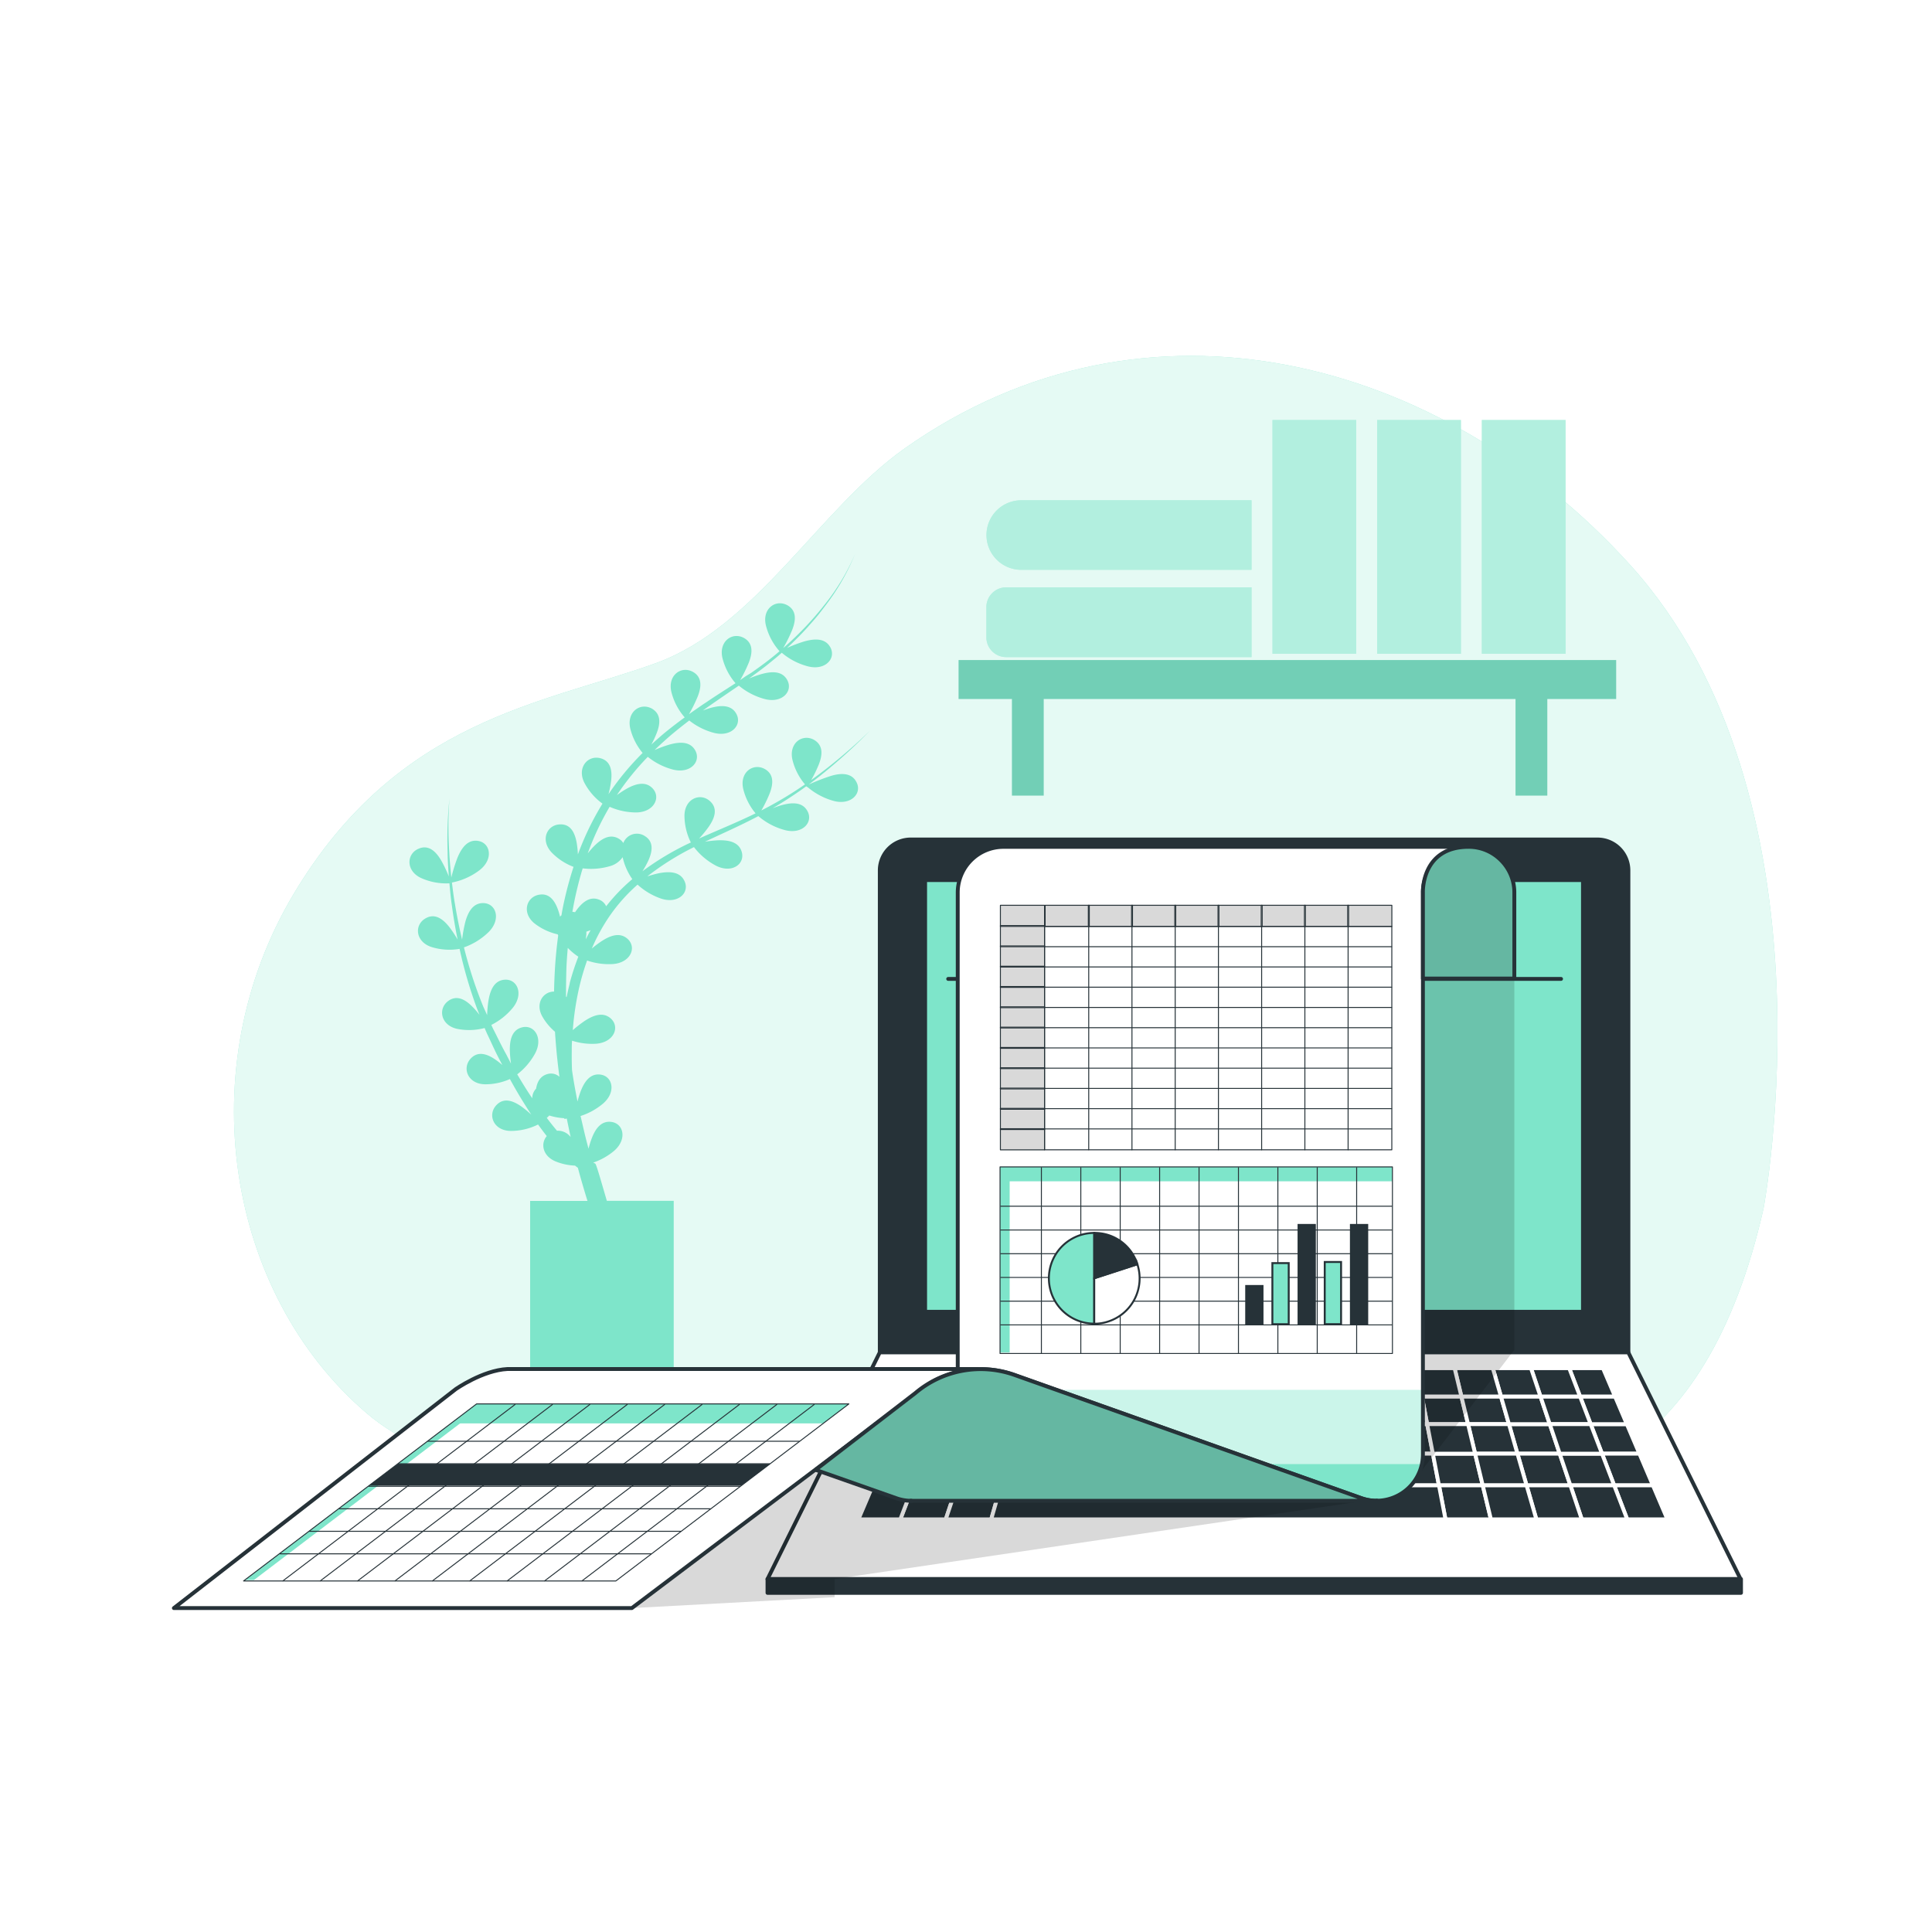 <svg class="animated" id="freepik_stories-spreadsheets" xmlns="http://www.w3.org/2000/svg" xmlns:xlink="http://www.w3.org/1999/xlink" viewBox="0 0 500 500" version="1.1" xmlns:svgjs="http://svgjs.com/svgjs"><style>svg#freepik_stories-spreadsheets:not(.animated) .animable {opacity: 0;}svg#freepik_stories-spreadsheets.animated #freepik--background-simple--inject-62 {animation: 1s 1 forwards cubic-bezier(.36,-0.01,.5,1.38) zoomOut;animation-delay: 0s;}svg#freepik_stories-spreadsheets.animated #freepik--Shelving--inject-62 {animation: 1s 1 forwards cubic-bezier(.36,-0.01,.5,1.38) fadeIn;animation-delay: 0s;}svg#freepik_stories-spreadsheets.animated #freepik--Plant--inject-62 {animation: 1s 1 forwards cubic-bezier(.36,-0.01,.5,1.38) slideLeft;animation-delay: 0s;}svg#freepik_stories-spreadsheets.animated #freepik--Device--inject-62 {animation: 1s 1 forwards cubic-bezier(.36,-0.01,.5,1.38) zoomOut;animation-delay: 0s;}svg#freepik_stories-spreadsheets.animated #freepik--Document--inject-62 {animation: 1s 1 forwards cubic-bezier(.36,-0.01,.5,1.38) zoomOut;animation-delay: 0s;}            @keyframes zoomOut {                0% {                    opacity: 0;                    transform: scale(1.5);                }                100% {                    opacity: 1;                    transform: scale(1);                }            }                    @keyframes fadeIn {                0% {                    opacity: 0;                }                100% {                    opacity: 1;                }            }                    @keyframes slideLeft {                0% {                    opacity: 0;                    transform: translateX(-30px);                }                100% {                    opacity: 1;                    transform: translateX(0);                }            }        </style><g id="freepik--background-simple--inject-62" class="animable" style="transform-origin: 260.278px 239.812px;"><path d="M456.39,312.8S476.52,206.35,421.69,146c-48.4-53.31-125-74-187.48-30C212,131.7,195.75,162.2,169.75,171.62,140.6,182.19,103.13,186,76.06,231.26S58.71,334.69,94.8,365.65s99.25.75,156.16-1.51S426.55,444.16,456.39,312.8Z" style="fill: rgb(126, 229, 202); transform-origin: 260.278px 239.812px;" id="elwc1lfy742b" class="animable"></path><g id="eljykpuftnqyn"><path d="M456.39,312.8S476.52,206.35,421.69,146c-48.4-53.31-125-74-187.48-30C212,131.7,195.75,162.2,169.75,171.62,140.6,182.19,103.13,186,76.06,231.26S58.71,334.69,94.8,365.65s99.25.75,156.16-1.51S426.55,444.16,456.39,312.8Z" style="fill: rgb(255, 255, 255); opacity: 0.8; transform-origin: 260.278px 239.812px;" class="animable"></path></g></g><g id="freepik--Shelving--inject-62" class="animable" style="transform-origin: 333.17px 157.3px;"><path d="M260.4,152h63.5a0,0,0,0,1,0,0v18.06a0,0,0,0,1,0,0H260.4a5.13,5.13,0,0,1-5.13-5.13v-7.81A5.13,5.13,0,0,1,260.4,152Z" style="fill: rgb(126, 229, 202); transform-origin: 289.585px 161.03px;" id="elg4axcq0ipx" class="animable"></path><path d="M323.9,129.47H264.3a9,9,0,0,0-9,9h0a9,9,0,0,0,9,9h59.6Z" style="fill: rgb(126, 229, 202); transform-origin: 289.6px 138.47px;" id="elze957tdmy5a" class="animable"></path><rect x="329.32" y="108.7" width="21.67" height="60.5" style="fill: rgb(126, 229, 202); transform-origin: 340.155px 138.95px;" id="elzpf9mrgs36" class="animable"></rect><rect x="356.41" y="108.7" width="21.67" height="60.5" style="fill: rgb(126, 229, 202); transform-origin: 367.245px 138.95px;" id="elg0lwqlc7gi9" class="animable"></rect><rect x="383.5" y="108.7" width="21.67" height="60.5" style="fill: rgb(126, 229, 202); transform-origin: 394.335px 138.95px;" id="el3dfam14u8p" class="animable"></rect><g id="el2vw15c17w26"><path d="M260.4,152h63.5a0,0,0,0,1,0,0v18.06a0,0,0,0,1,0,0H260.4a5.13,5.13,0,0,1-5.13-5.13v-7.81A5.13,5.13,0,0,1,260.4,152Z" style="fill: rgb(255, 255, 255); opacity: 0.4; transform-origin: 289.585px 161.03px;" class="animable"></path></g><g id="el41evs2iexh8"><path d="M323.9,129.47H264.3a9,9,0,0,0-9,9h0a9,9,0,0,0,9,9h59.6Z" style="fill: rgb(255, 255, 255); opacity: 0.4; transform-origin: 289.6px 138.47px;" class="animable"></path></g><g id="el63kikumq8p9"><rect x="329.32" y="108.7" width="21.67" height="60.5" style="fill: rgb(255, 255, 255); opacity: 0.4; transform-origin: 340.155px 138.95px;" class="animable"></rect></g><g id="elk6tgcrxa46"><rect x="356.41" y="108.7" width="21.67" height="60.5" style="fill: rgb(255, 255, 255); opacity: 0.4; transform-origin: 367.245px 138.95px;" class="animable"></rect></g><g id="elrqkkillng0g"><rect x="383.5" y="108.7" width="21.67" height="60.5" style="fill: rgb(255, 255, 255); opacity: 0.4; transform-origin: 394.335px 138.95px;" class="animable"></rect></g><polygon points="418.26 170.82 248.08 170.82 248.08 180.9 261.89 180.9 261.89 205.9 270.11 205.9 270.11 180.9 392.22 180.9 392.22 205.9 400.44 205.9 400.44 180.9 418.26 180.9 418.26 170.82" style="fill: rgb(126, 229, 202); transform-origin: 333.17px 188.36px;" id="elnex03lew6eh" class="animable"></polygon><g id="elioa79yepe7"><polygon points="418.26 170.82 248.08 170.82 248.08 180.9 261.89 180.9 261.89 205.9 270.11 205.9 270.11 180.9 392.22 180.9 392.22 205.9 400.44 205.9 400.44 180.9 418.26 180.9 418.26 170.82" style="opacity: 0.1; transform-origin: 333.17px 188.36px;" class="animable"></polygon></g></g><g id="freepik--Plant--inject-62" class="animable" style="transform-origin: 165.575px 250.635px;"><path d="M215,200.82a54.13,54.13,0,0,0-5.69,2.21c1-.75,2-1.51,3-2.3a143.59,143.59,0,0,0,12.87-11.65,138.79,138.79,0,0,1-15.24,12.8,33.82,33.82,0,0,0,1.95-4c1-2.52,1.19-5-1.22-6.41-3-1.66-6.55.83-5.6,5.1a15.52,15.52,0,0,0,3.26,6.43,96.69,96.69,0,0,1-10.93,6.56l-.36.18a35.14,35.14,0,0,0,2.11-4.3c1-2.52,1.2-5.05-1.21-6.41-3-1.67-6.56.82-5.6,5.1a15.5,15.5,0,0,0,3.2,6.36c-4.55,2.24-9.25,4.14-13.93,6.21l-.68.31a30.74,30.74,0,0,0,2.54-3.12c1.52-2.23,2.34-4.64.31-6.52-2.49-2.31-6.57-.72-6.64,3.66a15.8,15.8,0,0,0,1.65,7,71,71,0,0,0-12.4,7.36l-.12.09a23.77,23.77,0,0,0,1.43-2.57c1.15-2.44,1.57-5-.73-6.48a3.76,3.76,0,0,0-5.66,1.75,3.35,3.35,0,0,0-1.21-1.15c-2.32-1.34-4.6.11-6.55,2.16-.51.53-1,1.1-1.45,1.68a71.78,71.78,0,0,1,5.67-12.07,17.11,17.11,0,0,0,6.81,1.46c4.62,0,6.57-3.85,4.3-6.24-1.84-1.94-4.44-1.2-6.89.21-.81.47-1.6,1-2.34,1.54a69.38,69.38,0,0,1,8-9.9,17.37,17.37,0,0,0,6.58,3.31c4.49,1.11,7.31-2.15,5.68-5-1.32-2.33-4-2.24-6.74-1.46a33.27,33.27,0,0,0-3.76,1.39c1.22-1.19,2.49-2.34,3.77-3.47,1.69-1.44,3.43-2.83,5.2-4.18a17.38,17.38,0,0,0,6.48,3.23c4.48,1.11,7.3-2.15,5.68-5-1.32-2.33-4-2.23-6.74-1.45-.63.18-1.27.4-1.89.63,2.34-1.67,4.72-3.3,7.1-4.93l2.2-1.5a17.51,17.51,0,0,0,6.82,3.5c4.49,1.11,7.3-2.15,5.68-5-1.32-2.34-4-2.24-6.74-1.46a29,29,0,0,0-3.13,1.12h0c.46-.32.91-.65,1.36-1,.84-.6,1.66-1.21,2.48-1.84,1-.76,2-1.61,3-2.41.56-.45,1.1-.93,1.64-1.42a17.1,17.1,0,0,0,6.85,3.54c4.49,1.11,7.31-2.14,5.69-5-1.32-2.33-4-2.24-6.75-1.46a37.59,37.59,0,0,0-4.41,1.67h0c1.83-1.7,3.6-3.47,5.28-5.32.12-.13.22-.26.33-.39.73-.8,1.44-1.61,2.13-2.44s1.57-2,2.33-3a57.57,57.57,0,0,0,7.53-13.17,56.57,56.57,0,0,1-7.79,13,82,82,0,0,1-10.4,11l-.41.35a38.76,38.76,0,0,0,2.3-4.65c1-2.52,1.2-5.05-1.21-6.41-3-1.66-6.56.82-5.6,5.1a15.83,15.83,0,0,0,3.55,6.78l-.89.76c-.35.29-.71.59-1.07.87-.59.48-1.19.94-1.79,1.39l-1,.74c-.86.63-1.74,1.26-2.62,1.87L193,175l-1.44,1a36.5,36.5,0,0,0,2.21-4.47c1-2.52,1.2-5.05-1.21-6.41-3-1.67-6.56.82-5.61,5.1a15.75,15.75,0,0,0,3.4,6.59l-1.07.69-4,2.58-.77.51c-.74.48-1.47,1-2.2,1.47-.32.21-.64.42-.95.64-1,.7-2.05,1.41-3.06,2.14a38.41,38.41,0,0,0,2.25-4.54c1-2.52,1.2-5.06-1.21-6.41-3-1.67-6.56.82-5.61,5.09a15.74,15.74,0,0,0,3.47,6.68c-1.72,1.26-3.42,2.56-5.08,3.91-1.2,1-2.39,2.06-3.55,3.12a27.27,27.27,0,0,0,1.35-2.89c1-2.52,1.2-5-1.21-6.41-3-1.66-6.56.82-5.61,5.1a15.74,15.74,0,0,0,3.21,6.37,71.21,71.21,0,0,0-8.83,10.67,26.28,26.28,0,0,0,.67-3.36c.33-2.68-.06-5.2-2.72-5.93-3.28-.9-6.17,2.38-4.21,6.3a15.7,15.7,0,0,0,4.7,5.44,74,74,0,0,0-6.36,13.14,25.19,25.19,0,0,0-.29-2.86c-.45-2.66-1.53-5-4.29-4.91-3.4.06-5.24,4-2.25,7.23a15.49,15.49,0,0,0,5.7,3.76,94.89,94.89,0,0,0-2.82,10.81c-.11.58-.21,1.16-.31,1.74a2.9,2.9,0,0,0-.36.34c-.12-.5-.26-1-.42-1.49-.86-2.56-2.28-4.67-5-4.19-3.35.59-4.55,4.79-1.11,7.49a15.26,15.26,0,0,0,5.93,2.77,1.78,1.78,0,0,0,.12.29c-.37,2.75-.65,5.51-.82,8.29q-.19,3.1-.25,6.23c-2.9,0-5,3.17-2.94,6.62a14.56,14.56,0,0,0,3.18,3.77c.25,3.9.63,7.8,1.15,11.67a3.2,3.2,0,0,0-3.1-.71c-1.83.49-2.65,2-2.94,3.77a3.65,3.65,0,0,0-1,2.49c-1.36-2-2.64-4.09-3.88-6.19a17.21,17.21,0,0,0,4.62-5.4c2.18-4.07-.27-7.61-3.45-6.74-2.59.7-3.16,3.34-3.08,6.17a30.42,30.42,0,0,0,.3,3.2L131,272.84c-1.12-2-2.07-4-3.12-6.08-.27-.49-.5-1-.72-1.51a17.24,17.24,0,0,0,5.55-4.43c2.9-3.59,1.15-7.53-2.13-7.27-2.68.2-3.73,2.69-4.18,5.48a31.61,31.61,0,0,0-.33,3.68l-1-2.2a112.44,112.44,0,0,1-5-15.33,17.43,17.43,0,0,0,6.42-4c3.25-3.29,1.91-7.38-1.39-7.46-2.68-.06-4,2.31-4.71,5a36.9,36.9,0,0,0-.8,4.46c-.71-3-1.32-6-1.82-9.07-.35-1.89-.57-3.8-.81-5.71a17.21,17.21,0,0,0,7.16-3.21c3.65-2.83,2.84-7.06-.42-7.57-2.64-.41-4.24,1.77-5.32,4.39a42.75,42.75,0,0,0-1.58,5.09c-.21-2.22-.44-4.43-.54-6.65a101.91,101.91,0,0,1,.06-13.76,102.22,102.22,0,0,0-.48,13.78c0,2.12.18,4.23.31,6.35a33,33,0,0,0-2-4.19c-1.38-2.32-3.23-4.07-5.78-3-3.15,1.29-3.42,5.66.52,7.56a15.78,15.78,0,0,0,7.42,1.41c.18,1.89.34,3.78.62,5.65.4,3,.91,6,1.5,8.91a29.42,29.42,0,0,0-2.15-3.25c-1.68-2.12-3.73-3.62-6.13-2.25-3,1.69-2.66,6.05,1.5,7.42a15.65,15.65,0,0,0,7.29.49,114.32,114.32,0,0,0,4.55,15.55l.6,1.52c-.54-.69-1.12-1.4-1.73-2-1.88-1.94-4.07-3.22-6.32-1.62-2.77,2-2,6.29,2.23,7.24a15.66,15.66,0,0,0,7.15-.21c.21.52.42,1,.67,1.55,1,2.08,1.92,4.22,3,6.27.3.59.61,1.17.92,1.75-.53-.45-1.08-.89-1.65-1.29-2.2-1.56-4.6-2.41-6.51-.41-2.34,2.46-.82,6.56,3.56,6.69a15.55,15.55,0,0,0,6.55-1.35c1.25,2.27,2.55,4.51,3.94,6.71.52.84,1.06,1.67,1.6,2.5a26.54,26.54,0,0,0-2.51-2.07c-2.21-1.56-4.61-2.41-6.51-.41-2.35,2.46-.83,6.56,3.55,6.69a15.73,15.73,0,0,0,7.22-1.66c.72,1,1.47,2,2.25,3-1.63,1.89-1.1,5.1,2.21,6.52a14.89,14.89,0,0,0,5.11,1.12c.2.17.41.33.62.48l.11.08c.77,2.88,1.61,5.74,2.49,8.58H137.2v47.11h37.16V310.77H157.05c-1.49-5.09-2.74-9.52-3-9.64l-.52-.25a17,17,0,0,0,5.35-3c3.52-3,2.52-7.19-.75-7.54-2.67-.3-4.17,1.95-5.12,4.62a23,23,0,0,0-.7,2.32c-.19-.71-.38-1.42-.56-2.13-.54-2.1-1-4.22-1.5-6.33a17.18,17.18,0,0,0,5.79-3.19c3.52-3,2.52-7.18-.75-7.54-2.67-.29-4.16,2-5.12,4.62a24.59,24.59,0,0,0-.71,2.36c-.31-1.54-.6-3.08-.87-4.63-.2-1.16-.38-2.31-.55-3.46-.07-1.64-.09-3.29-.07-4.93,0-.91,0-1.81.08-2.72a16.85,16.85,0,0,0,6.15.79c4.62-.3,6.32-4.25,3.91-6.5-2-1.82-4.51-.92-6.87.64a33.07,33.07,0,0,0-3,2.34A73.62,73.62,0,0,1,150,255.12a62.09,62.09,0,0,1,1.94-6.54,17.24,17.24,0,0,0,6.6.92c4.61-.29,6.32-4.25,3.91-6.49-2-1.83-4.51-.92-6.87.64a29.5,29.5,0,0,0-2.42,1.83,48.16,48.16,0,0,1,3.1-6.07A44.33,44.33,0,0,1,165,228.94a17.33,17.33,0,0,0,6.13,3.63c4.4,1.44,7.45-1.6,6-4.58-1.14-2.42-3.84-2.53-6.62-2a31.65,31.65,0,0,0-3.11.86l.07,0a69.71,69.71,0,0,1,12.13-7.62,17.37,17.37,0,0,0,5.66,4.79c4.11,2.12,7.61-.38,6.7-3.55-.74-2.58-3.39-3.11-6.22-3a29.91,29.91,0,0,0-3.31.37c4.57-2.16,9.23-4.2,13.73-6.58h0l.1-.05a17.39,17.39,0,0,0,7,3.65c4.49,1.11,7.31-2.15,5.68-5-1.31-2.34-4-2.24-6.74-1.46-.76.21-1.51.49-2.25.77a102.68,102.68,0,0,0,8.72-5.69l.24.25a.37.37,0,0,1,0-.11,17.49,17.49,0,0,0,7,3.7c4.49,1.1,7.31-2.15,5.69-5C220.38,200,217.68,200,215,200.82Zm-70.85,91.81c-.91-1.07-1.79-2.19-2.64-3.32.21-.19.43-.4.65-.62a15.65,15.65,0,0,0,3.9.7l0,.21.62-.12c.32,1.59.66,3.19,1,4.78A4.19,4.19,0,0,0,144.11,292.63Zm3.31-38.14c-.31,1.19-.58,2.39-.83,3.59l-.15-.21q0-3.7.11-7.39c.07-1.73.2-3.45.35-5.16a16.51,16.51,0,0,0,2.73,2.27A66.71,66.71,0,0,0,147.42,254.49Zm4.16-11.35c0-.45.1-.91.13-1.35,0-.23,0-.46,0-.68.36-.11.73-.24,1.1-.39C152.39,241.52,152,242.32,151.58,243.14Zm5.27-8.57a3.25,3.25,0,0,0-1.85-1.74c-2.5-1-4.53.82-6.14,3.14l-.08.12-.16-.05-.52-.07c0-.14.05-.28.07-.42a91.53,91.53,0,0,1,2.59-10.82,17.37,17.37,0,0,0,6.94-.54,5.93,5.93,0,0,0,3.4-2.35,15.94,15.94,0,0,0,2.5,5.68A47.91,47.91,0,0,0,156.85,234.57Z" style="fill: rgb(126, 229, 202); transform-origin: 165.575px 250.635px;" id="elnerilg8ijh" class="animable"></path></g><g id="freepik--Device--inject-62" class="animable" style="transform-origin: 324.6px 314.745px;"><path d="M235.66,217.26H413.43a8,8,0,0,1,8,8V350a0,0,0,0,1,0,0H227.69a0,0,0,0,1,0,0V225.23A8,8,0,0,1,235.66,217.26Z" style="fill: rgb(38, 50, 56); stroke: rgb(38, 50, 56); stroke-linecap: round; stroke-linejoin: round; transform-origin: 324.56px 283.63px;" id="elin2vnzufjyr" class="animable"></path><polygon points="450.46 408.67 198.63 408.67 227.69 349.99 421.4 349.99 450.46 408.67" style="fill: rgb(255, 255, 255); stroke: rgb(38, 50, 56); stroke-linecap: round; stroke-linejoin: round; transform-origin: 324.545px 379.33px;" id="elp6c6j8s5gc" class="animable"></polygon><rect x="239.42" y="227.77" width="170.25" height="111.71" style="fill: rgb(126, 229, 202); stroke: rgb(38, 50, 56); stroke-linecap: round; stroke-linejoin: round; transform-origin: 324.545px 283.625px;" id="ele6r892x9u4t" class="animable"></rect><polygon points="316.46 368.56 316.8 361.41 306.56 361.41 305.88 368.56 316.46 368.56" style="fill: rgb(38, 50, 56); stroke: rgb(255, 255, 255); stroke-linecap: round; stroke-linejoin: round; transform-origin: 311.34px 364.985px;" id="elnk2ej49ne3f" class="animable"></polygon><polygon points="337.62 368.56 337.27 361.41 327.03 361.41 327.04 368.56 337.62 368.56" style="fill: rgb(38, 50, 56); stroke: rgb(255, 255, 255); stroke-linecap: round; stroke-linejoin: round; transform-origin: 332.325px 364.985px;" id="el8mfmywalzra" class="animable"></polygon><polygon points="392.71 376.21 403.65 376.21 401.08 368.56 390.51 368.56 392.71 376.21" style="fill: rgb(38, 50, 56); stroke: rgb(255, 255, 255); stroke-linecap: round; stroke-linejoin: round; transform-origin: 397.08px 372.385px;" id="elupku3tyrhog" class="animable"></polygon><polygon points="305.88 368.56 306.56 361.41 296.33 361.41 295.31 368.56 305.88 368.56" style="fill: rgb(38, 50, 56); stroke: rgb(255, 255, 255); stroke-linecap: round; stroke-linejoin: round; transform-origin: 300.935px 364.985px;" id="elbmgv11ky22b" class="animable"></polygon><polygon points="284.73 368.56 286.09 361.41 275.86 361.41 274.15 368.56 284.73 368.56" style="fill: rgb(38, 50, 56); stroke: rgb(255, 255, 255); stroke-linecap: round; stroke-linejoin: round; transform-origin: 280.12px 364.985px;" id="elkxnrv9vnfw" class="animable"></polygon><polygon points="379.93 368.56 378.21 361.41 367.98 361.41 369.35 368.56 379.93 368.56" style="fill: rgb(38, 50, 56); stroke: rgb(255, 255, 255); stroke-linecap: round; stroke-linejoin: round; transform-origin: 373.955px 364.985px;" id="el6997g1fy5b" class="animable"></polygon><polygon points="390.51 368.56 388.45 361.41 378.21 361.41 379.93 368.56 390.51 368.56" style="fill: rgb(38, 50, 56); stroke: rgb(255, 255, 255); stroke-linecap: round; stroke-linejoin: round; transform-origin: 384.36px 364.985px;" id="eluj1we5bei2m" class="animable"></polygon><polygon points="274.15 368.56 275.86 361.41 265.62 361.41 263.57 368.56 274.15 368.56" style="fill: rgb(38, 50, 56); stroke: rgb(255, 255, 255); stroke-linecap: round; stroke-linejoin: round; transform-origin: 269.715px 364.985px;" id="elmugxwa213a9" class="animable"></polygon><polygon points="348.19 368.56 347.5 361.41 337.27 361.41 337.62 368.56 348.19 368.56" style="fill: rgb(38, 50, 56); stroke: rgb(255, 255, 255); stroke-linecap: round; stroke-linejoin: round; transform-origin: 342.73px 364.985px;" id="el7a4r80ne67p" class="animable"></polygon><polygon points="401.08 368.56 398.68 361.41 388.45 361.41 390.51 368.56 401.08 368.56" style="fill: rgb(38, 50, 56); stroke: rgb(255, 255, 255); stroke-linecap: round; stroke-linejoin: round; transform-origin: 394.765px 364.985px;" id="el5o210q99hka" class="animable"></polygon><polygon points="369.35 368.56 367.98 361.41 357.74 361.41 358.77 368.56 369.35 368.56" style="fill: rgb(38, 50, 56); stroke: rgb(255, 255, 255); stroke-linecap: round; stroke-linejoin: round; transform-origin: 363.545px 364.985px;" id="elsrjz9nh7rt" class="animable"></polygon><polygon points="358.77 368.56 357.74 361.41 347.5 361.41 348.19 368.56 358.77 368.56" style="fill: rgb(38, 50, 56); stroke: rgb(255, 255, 255); stroke-linecap: round; stroke-linejoin: round; transform-origin: 353.135px 364.985px;" id="el8w0djg3lioc" class="animable"></polygon><polygon points="327.04 368.56 327.03 361.41 316.8 361.41 316.46 368.56 327.04 368.56" style="fill: rgb(38, 50, 56); stroke: rgb(255, 255, 255); stroke-linecap: round; stroke-linejoin: round; transform-origin: 321.75px 364.985px;" id="el632mztrf5q4" class="animable"></polygon><polygon points="253 368.56 242.42 368.56 239.5 376.21 250.44 376.21 253 368.56" style="fill: rgb(38, 50, 56); stroke: rgb(255, 255, 255); stroke-linecap: round; stroke-linejoin: round; transform-origin: 246.25px 372.385px;" id="el1dl43sdbktqh" class="animable"></polygon><polygon points="255.38 361.41 245.15 361.41 242.42 368.56 253 368.56 255.38 361.41" style="fill: rgb(38, 50, 56); stroke: rgb(255, 255, 255); stroke-linecap: round; stroke-linejoin: round; transform-origin: 248.9px 364.985px;" id="elgf7d8xhnhmv" class="animable"></polygon><polygon points="263.57 368.56 265.62 361.41 255.38 361.41 253 368.56 263.57 368.56" style="fill: rgb(38, 50, 56); stroke: rgb(255, 255, 255); stroke-linecap: round; stroke-linejoin: round; transform-origin: 259.31px 364.985px;" id="elgq627rx1pwe" class="animable"></polygon><polygon points="236.37 384.4 233 393.2 244.76 393.2 247.7 384.4 236.37 384.4" style="fill: rgb(38, 50, 56); stroke: rgb(255, 255, 255); stroke-linecap: round; stroke-linejoin: round; transform-origin: 240.35px 388.8px;" id="el4wrd78kylet" class="animable"></polygon><polygon points="250.44 376.21 239.5 376.21 236.37 384.4 247.7 384.4 250.44 376.21" style="fill: rgb(38, 50, 56); stroke: rgb(255, 255, 255); stroke-linecap: round; stroke-linejoin: round; transform-origin: 243.405px 380.305px;" id="ellbmlte5e5me" class="animable"></polygon><polygon points="247.7 384.4 244.76 393.2 256.52 393.2 259.04 384.4 247.7 384.4" style="fill: rgb(38, 50, 56); stroke: rgb(255, 255, 255); stroke-linecap: round; stroke-linejoin: round; transform-origin: 251.9px 388.8px;" id="elj6u8o2547b" class="animable"></polygon><polygon points="295.31 368.56 296.33 361.41 286.09 361.41 284.73 368.56 295.31 368.56" style="fill: rgb(38, 50, 56); stroke: rgb(255, 255, 255); stroke-linecap: round; stroke-linejoin: round; transform-origin: 290.53px 364.985px;" id="eln63hrp9hh79" class="animable"></polygon><polygon points="294.21 376.21 295.31 368.56 284.73 368.56 283.27 376.21 294.21 376.21" style="fill: rgb(38, 50, 56); stroke: rgb(255, 255, 255); stroke-linecap: round; stroke-linejoin: round; transform-origin: 289.29px 372.385px;" id="eluxfs4yf8hv" class="animable"></polygon><polygon points="283.27 376.21 284.73 368.56 274.15 368.56 272.33 376.21 283.27 376.21" style="fill: rgb(38, 50, 56); stroke: rgb(255, 255, 255); stroke-linecap: round; stroke-linejoin: round; transform-origin: 278.53px 372.385px;" id="el6u86dnnzvmq" class="animable"></polygon><polygon points="305.16 376.21 305.88 368.56 295.31 368.56 294.21 376.21 305.16 376.21" style="fill: rgb(38, 50, 56); stroke: rgb(255, 255, 255); stroke-linecap: round; stroke-linejoin: round; transform-origin: 300.045px 372.385px;" id="elkrewes4xwuc" class="animable"></polygon><polygon points="263.57 368.56 253 368.56 250.44 376.21 261.38 376.21 263.57 368.56" style="fill: rgb(38, 50, 56); stroke: rgb(255, 255, 255); stroke-linecap: round; stroke-linejoin: round; transform-origin: 257.005px 372.385px;" id="elolqf42syopk" class="animable"></polygon><polygon points="395.07 384.4 406.41 384.4 403.65 376.21 392.71 376.21 395.07 384.4" style="fill: rgb(38, 50, 56); stroke: rgb(255, 255, 255); stroke-linecap: round; stroke-linejoin: round; transform-origin: 399.56px 380.305px;" id="elxemqhf1zsek" class="animable"></polygon><polygon points="272.33 376.21 274.15 368.56 263.57 368.56 261.38 376.21 272.33 376.21" style="fill: rgb(38, 50, 56); stroke: rgb(255, 255, 255); stroke-linecap: round; stroke-linejoin: round; transform-origin: 267.765px 372.385px;" id="el426yyx94b9i" class="animable"></polygon><polygon points="250.44 376.21 247.7 384.4 259.04 384.4 261.38 376.21 250.44 376.21" style="fill: rgb(38, 50, 56); stroke: rgb(255, 255, 255); stroke-linecap: round; stroke-linejoin: round; transform-origin: 254.54px 380.305px;" id="el3p19ufih89n" class="animable"></polygon><polygon points="370.82 376.21 369.35 368.56 358.77 368.56 359.88 376.21 370.82 376.21" style="fill: rgb(38, 50, 56); stroke: rgb(255, 255, 255); stroke-linecap: round; stroke-linejoin: round; transform-origin: 364.795px 372.385px;" id="elyycoyuyjhk" class="animable"></polygon><polygon points="359.88 376.21 358.77 368.56 348.19 368.56 348.93 376.21 359.88 376.21" style="fill: rgb(38, 50, 56); stroke: rgb(255, 255, 255); stroke-linecap: round; stroke-linejoin: round; transform-origin: 354.035px 372.385px;" id="eljq9box2vtg" class="animable"></polygon><polygon points="392.71 376.21 390.51 368.56 379.93 368.56 381.76 376.21 392.71 376.21" style="fill: rgb(38, 50, 56); stroke: rgb(255, 255, 255); stroke-linecap: round; stroke-linejoin: round; transform-origin: 386.32px 372.385px;" id="elkrjtp36pvc" class="animable"></polygon><polygon points="327.05 376.21 327.04 368.56 316.46 368.56 316.1 376.21 327.05 376.21" style="fill: rgb(38, 50, 56); stroke: rgb(255, 255, 255); stroke-linecap: round; stroke-linejoin: round; transform-origin: 321.575px 372.385px;" id="eldscg0r6pyg4" class="animable"></polygon><polygon points="348.93 376.21 348.19 368.56 337.62 368.56 337.99 376.21 348.93 376.21" style="fill: rgb(38, 50, 56); stroke: rgb(255, 255, 255); stroke-linecap: round; stroke-linejoin: round; transform-origin: 343.275px 372.385px;" id="elfaebusavx1m" class="animable"></polygon><polygon points="337.99 376.21 337.62 368.56 327.04 368.56 327.05 376.21 337.99 376.21" style="fill: rgb(38, 50, 56); stroke: rgb(255, 255, 255); stroke-linecap: round; stroke-linejoin: round; transform-origin: 332.515px 372.385px;" id="elsw0lz413a5e" class="animable"></polygon><polygon points="316.1 376.21 316.46 368.56 305.88 368.56 305.16 376.21 316.1 376.21" style="fill: rgb(38, 50, 56); stroke: rgb(255, 255, 255); stroke-linecap: round; stroke-linejoin: round; transform-origin: 310.81px 372.385px;" id="el9tgj8mk0f5v" class="animable"></polygon><polygon points="348.93 376.21 349.73 384.4 361.06 384.4 359.88 376.21 348.93 376.21" style="fill: rgb(38, 50, 56); stroke: rgb(255, 255, 255); stroke-linecap: round; stroke-linejoin: round; transform-origin: 354.995px 380.305px;" id="elxv6jemu2l2" class="animable"></polygon><polygon points="359.88 376.21 361.06 384.4 372.4 384.4 370.82 376.21 359.88 376.21" style="fill: rgb(38, 50, 56); stroke: rgb(255, 255, 255); stroke-linecap: round; stroke-linejoin: round; transform-origin: 366.14px 380.305px;" id="el4z8tboxt8xm" class="animable"></polygon><polygon points="261.38 376.21 259.04 384.4 270.38 384.4 272.33 376.21 261.38 376.21" style="fill: rgb(38, 50, 56); stroke: rgb(255, 255, 255); stroke-linecap: round; stroke-linejoin: round; transform-origin: 265.685px 380.305px;" id="el9ag86u7tzwl" class="animable"></polygon><polygon points="370.82 376.21 372.4 384.4 383.73 384.4 381.76 376.21 370.82 376.21" style="fill: rgb(38, 50, 56); stroke: rgb(255, 255, 255); stroke-linecap: round; stroke-linejoin: round; transform-origin: 377.275px 380.305px;" id="el12blaokn6i2h" class="animable"></polygon><polygon points="327.05 376.21 327.05 384.4 338.39 384.4 337.99 376.21 327.05 376.21" style="fill: rgb(38, 50, 56); stroke: rgb(255, 255, 255); stroke-linecap: round; stroke-linejoin: round; transform-origin: 332.72px 380.305px;" id="ela81szzklhjp" class="animable"></polygon><polygon points="381.76 376.21 383.73 384.4 395.07 384.4 392.71 376.21 381.76 376.21" style="fill: rgb(38, 50, 56); stroke: rgb(255, 255, 255); stroke-linecap: round; stroke-linejoin: round; transform-origin: 388.415px 380.305px;" id="elqp9zbdf636d" class="animable"></polygon><polygon points="337.99 376.21 338.39 384.4 349.73 384.4 348.93 376.21 337.99 376.21" style="fill: rgb(38, 50, 56); stroke: rgb(255, 255, 255); stroke-linecap: round; stroke-linejoin: round; transform-origin: 343.86px 380.305px;" id="elw8tn0r7qnvj" class="animable"></polygon><polygon points="283.27 376.21 281.71 384.4 293.05 384.4 294.21 376.21 283.27 376.21" style="fill: rgb(38, 50, 56); stroke: rgb(255, 255, 255); stroke-linecap: round; stroke-linejoin: round; transform-origin: 287.96px 380.305px;" id="eld8ahm3kng9i" class="animable"></polygon><polygon points="272.33 376.21 270.38 384.4 281.71 384.4 283.27 376.21 272.33 376.21" style="fill: rgb(38, 50, 56); stroke: rgb(255, 255, 255); stroke-linecap: round; stroke-linejoin: round; transform-origin: 276.825px 380.305px;" id="el5a816fh3htj" class="animable"></polygon><polygon points="316.1 376.21 315.72 384.4 327.05 384.4 327.05 376.21 316.1 376.21" style="fill: rgb(38, 50, 56); stroke: rgb(255, 255, 255); stroke-linecap: round; stroke-linejoin: round; transform-origin: 321.385px 380.305px;" id="el4vdott12bmg" class="animable"></polygon><polygon points="305.16 376.21 304.38 384.4 315.72 384.4 316.1 376.21 305.16 376.21" style="fill: rgb(38, 50, 56); stroke: rgb(255, 255, 255); stroke-linecap: round; stroke-linejoin: round; transform-origin: 310.24px 380.305px;" id="el5lcvr81h47s" class="animable"></polygon><polygon points="294.21 376.21 293.05 384.4 304.38 384.4 305.16 376.21 294.21 376.21" style="fill: rgb(38, 50, 56); stroke: rgb(255, 255, 255); stroke-linecap: round; stroke-linejoin: round; transform-origin: 299.105px 380.305px;" id="elokxs9uw7yik" class="animable"></polygon><polygon points="381.76 376.21 379.93 368.56 369.35 368.56 370.82 376.21 381.76 376.21" style="fill: rgb(38, 50, 56); stroke: rgb(255, 255, 255); stroke-linecap: round; stroke-linejoin: round; transform-origin: 375.555px 372.385px;" id="elbfoic1lc5s" class="animable"></polygon><polygon points="255.38 361.41 257.83 354.09 247.94 354.09 245.15 361.41 255.38 361.41" style="fill: rgb(38, 50, 56); stroke: rgb(255, 255, 255); stroke-linecap: round; stroke-linejoin: round; transform-origin: 251.49px 357.75px;" id="elhan5vwdsdh8" class="animable"></polygon><polygon points="245.15 361.41 235.7 361.41 232.65 368.56 242.42 368.56 245.15 361.41" style="fill: rgb(38, 50, 56); stroke: rgb(255, 255, 255); stroke-linecap: round; stroke-linejoin: round; transform-origin: 238.9px 364.985px;" id="elzwndbjkgh1" class="animable"></polygon><polygon points="247.94 354.09 238.82 354.09 235.7 361.41 245.15 361.41 247.94 354.09" style="fill: rgb(38, 50, 56); stroke: rgb(255, 255, 255); stroke-linecap: round; stroke-linejoin: round; transform-origin: 241.82px 357.75px;" id="elsgabahbmp1" class="animable"></polygon><polygon points="242.42 368.56 232.65 368.56 229.4 376.21 239.5 376.21 242.42 368.56" style="fill: rgb(38, 50, 56); stroke: rgb(255, 255, 255); stroke-linecap: round; stroke-linejoin: round; transform-origin: 235.91px 372.385px;" id="el4z69pz0wzoo" class="animable"></polygon><polygon points="239.5 376.21 229.4 376.21 225.9 384.4 236.37 384.4 239.5 376.21" style="fill: rgb(38, 50, 56); stroke: rgb(255, 255, 255); stroke-linecap: round; stroke-linejoin: round; transform-origin: 232.7px 380.305px;" id="el43zjwp68w1" class="animable"></polygon><polygon points="236.37 384.4 225.9 384.4 222.15 393.2 233 393.2 236.37 384.4" style="fill: rgb(38, 50, 56); stroke: rgb(255, 255, 255); stroke-linecap: round; stroke-linejoin: round; transform-origin: 229.26px 388.8px;" id="eliv6f49elcz" class="animable"></polygon><polygon points="411.66 368.56 414.6 376.21 424.28 376.21 421.02 368.56 411.66 368.56" style="fill: rgb(38, 50, 56); stroke: rgb(255, 255, 255); stroke-linecap: round; stroke-linejoin: round; transform-origin: 417.97px 372.385px;" id="elsfbnono662g" class="animable"></polygon><polygon points="417.74 384.4 427.77 384.4 424.28 376.21 414.6 376.21 417.74 384.4" style="fill: rgb(38, 50, 56); stroke: rgb(255, 255, 255); stroke-linecap: round; stroke-linejoin: round; transform-origin: 421.185px 380.305px;" id="elfgpnzmmqmni" class="animable"></polygon><polygon points="421.12 393.2 431.52 393.2 427.77 384.4 417.74 384.4 421.12 393.2" style="fill: rgb(38, 50, 56); stroke: rgb(255, 255, 255); stroke-linecap: round; stroke-linejoin: round; transform-origin: 424.63px 388.8px;" id="elr9wnczuzqyb" class="animable"></polygon><polygon points="337.27 361.41 336.91 354.09 327.03 354.09 327.03 361.41 337.27 361.41" style="fill: rgb(38, 50, 56); stroke: rgb(255, 255, 255); stroke-linecap: round; stroke-linejoin: round; transform-origin: 332.15px 357.75px;" id="eljpq2g5yeuml" class="animable"></polygon><polygon points="411.66 368.56 421.02 368.56 417.97 361.41 408.92 361.41 411.66 368.56" style="fill: rgb(38, 50, 56); stroke: rgb(255, 255, 255); stroke-linecap: round; stroke-linejoin: round; transform-origin: 414.97px 364.985px;" id="eldv0l9heyls" class="animable"></polygon><polygon points="406.41 384.4 417.74 384.4 414.6 376.21 403.65 376.21 406.41 384.4" style="fill: rgb(38, 50, 56); stroke: rgb(255, 255, 255); stroke-linecap: round; stroke-linejoin: round; transform-origin: 410.695px 380.305px;" id="elo5vqs9kpcdt" class="animable"></polygon><polygon points="265.62 361.41 267.71 354.09 257.83 354.09 255.38 361.41 265.62 361.41" style="fill: rgb(38, 50, 56); stroke: rgb(255, 255, 255); stroke-linecap: round; stroke-linejoin: round; transform-origin: 261.545px 357.75px;" id="el86j7bg6kh4d" class="animable"></polygon><polygon points="398.68 361.41 401.08 368.56 411.66 368.56 408.92 361.41 398.68 361.41" style="fill: rgb(38, 50, 56); stroke: rgb(255, 255, 255); stroke-linecap: round; stroke-linejoin: round; transform-origin: 405.17px 364.985px;" id="eld8zfzfhudyi" class="animable"></polygon><polygon points="417.97 361.41 414.85 354.09 406.11 354.09 408.92 361.41 417.97 361.41" style="fill: rgb(38, 50, 56); stroke: rgb(255, 255, 255); stroke-linecap: round; stroke-linejoin: round; transform-origin: 412.04px 357.75px;" id="elpix4kptsmc" class="animable"></polygon><polygon points="408.92 361.41 406.11 354.09 396.22 354.09 398.68 361.41 408.92 361.41" style="fill: rgb(38, 50, 56); stroke: rgb(255, 255, 255); stroke-linecap: round; stroke-linejoin: round; transform-origin: 402.57px 357.75px;" id="elpmdabqovn9b" class="animable"></polygon><polygon points="372.4 384.4 374.09 393.2 385.85 393.2 383.73 384.4 372.4 384.4" style="fill: rgb(38, 50, 56); stroke: rgb(255, 255, 255); stroke-linecap: round; stroke-linejoin: round; transform-origin: 379.125px 388.8px;" id="elsb5kvwnmydk" class="animable"></polygon><polygon points="409.36 393.2 421.12 393.2 417.74 384.4 406.41 384.4 409.36 393.2" style="fill: rgb(38, 50, 56); stroke: rgb(255, 255, 255); stroke-linecap: round; stroke-linejoin: round; transform-origin: 413.765px 388.8px;" id="elwomntwnayx" class="animable"></polygon><polygon points="398.68 361.41 396.22 354.09 386.34 354.09 388.45 361.41 398.68 361.41" style="fill: rgb(38, 50, 56); stroke: rgb(255, 255, 255); stroke-linecap: round; stroke-linejoin: round; transform-origin: 392.51px 357.75px;" id="el5zk8i33scsv" class="animable"></polygon><polygon points="395.07 384.4 397.61 393.2 409.36 393.2 406.41 384.4 395.07 384.4" style="fill: rgb(38, 50, 56); stroke: rgb(255, 255, 255); stroke-linecap: round; stroke-linejoin: round; transform-origin: 402.215px 388.8px;" id="els5wtvefgupc" class="animable"></polygon><polygon points="383.73 384.4 385.85 393.2 397.61 393.2 395.07 384.4 383.73 384.4" style="fill: rgb(38, 50, 56); stroke: rgb(255, 255, 255); stroke-linecap: round; stroke-linejoin: round; transform-origin: 390.67px 388.8px;" id="el7yza99zljdr" class="animable"></polygon><polygon points="403.65 376.21 414.6 376.21 411.66 368.56 401.08 368.56 403.65 376.21" style="fill: rgb(38, 50, 56); stroke: rgb(255, 255, 255); stroke-linecap: round; stroke-linejoin: round; transform-origin: 407.84px 372.385px;" id="eliwe1u6mq5qa" class="animable"></polygon><polygon points="306.56 361.41 307.26 354.09 297.37 354.09 296.33 361.41 306.56 361.41" style="fill: rgb(38, 50, 56); stroke: rgb(255, 255, 255); stroke-linecap: round; stroke-linejoin: round; transform-origin: 301.795px 357.75px;" id="elgzy1uq3wgu" class="animable"></polygon><polygon points="388.45 361.41 386.34 354.09 376.45 354.09 378.21 361.41 388.45 361.41" style="fill: rgb(38, 50, 56); stroke: rgb(255, 255, 255); stroke-linecap: round; stroke-linejoin: round; transform-origin: 382.45px 357.75px;" id="el2i2lnbzn964" class="animable"></polygon><polygon points="296.33 361.41 297.37 354.09 287.49 354.09 286.09 361.41 296.33 361.41" style="fill: rgb(38, 50, 56); stroke: rgb(255, 255, 255); stroke-linecap: round; stroke-linejoin: round; transform-origin: 291.73px 357.75px;" id="elh228ls0cu" class="animable"></polygon><polygon points="327.03 361.41 327.03 354.09 317.14 354.09 316.8 361.41 327.03 361.41" style="fill: rgb(38, 50, 56); stroke: rgb(255, 255, 255); stroke-linecap: round; stroke-linejoin: round; transform-origin: 321.915px 357.75px;" id="ela9rdwz3r3td" class="animable"></polygon><polygon points="286.09 361.41 287.49 354.09 277.6 354.09 275.86 361.41 286.09 361.41" style="fill: rgb(38, 50, 56); stroke: rgb(255, 255, 255); stroke-linecap: round; stroke-linejoin: round; transform-origin: 281.675px 357.75px;" id="eltnfdgr8rg6f" class="animable"></polygon><polygon points="275.86 361.41 277.6 354.09 267.71 354.09 265.62 361.41 275.86 361.41" style="fill: rgb(38, 50, 56); stroke: rgb(255, 255, 255); stroke-linecap: round; stroke-linejoin: round; transform-origin: 271.61px 357.75px;" id="eldh08i1e7w" class="animable"></polygon><polygon points="316.8 361.41 317.14 354.09 307.26 354.09 306.56 361.41 316.8 361.41" style="fill: rgb(38, 50, 56); stroke: rgb(255, 255, 255); stroke-linecap: round; stroke-linejoin: round; transform-origin: 311.85px 357.75px;" id="elvpko5mbsg3o" class="animable"></polygon><polygon points="378.21 361.41 376.45 354.09 366.57 354.09 367.98 361.41 378.21 361.41" style="fill: rgb(38, 50, 56); stroke: rgb(255, 255, 255); stroke-linecap: round; stroke-linejoin: round; transform-origin: 372.39px 357.75px;" id="elcjf7myzsnep" class="animable"></polygon><polygon points="367.98 361.41 366.57 354.09 356.68 354.09 357.74 361.41 367.98 361.41" style="fill: rgb(38, 50, 56); stroke: rgb(255, 255, 255); stroke-linecap: round; stroke-linejoin: round; transform-origin: 362.33px 357.75px;" id="elhp3umqnu7jr" class="animable"></polygon><polygon points="347.5 361.41 346.8 354.09 336.91 354.09 337.27 361.41 347.5 361.41" style="fill: rgb(38, 50, 56); stroke: rgb(255, 255, 255); stroke-linecap: round; stroke-linejoin: round; transform-origin: 342.205px 357.75px;" id="elay4mshh2p0r" class="animable"></polygon><polygon points="372.4 384.4 361.06 384.4 349.73 384.4 338.39 384.4 327.05 384.4 315.72 384.4 304.38 384.4 293.05 384.4 281.71 384.4 270.38 384.4 259.04 384.4 256.52 393.2 268.28 393.2 280.03 393.2 291.79 393.2 303.55 393.2 315.31 393.2 327.06 393.2 338.82 393.2 350.58 393.2 362.33 393.2 374.09 393.2 372.4 384.4" style="fill: rgb(38, 50, 56); stroke: rgb(255, 255, 255); stroke-linecap: round; stroke-linejoin: round; transform-origin: 315.305px 388.8px;" id="elvi47bzu0ykh" class="animable"></polygon><polygon points="357.74 361.41 356.68 354.09 346.8 354.09 347.5 361.41 357.74 361.41" style="fill: rgb(38, 50, 56); stroke: rgb(255, 255, 255); stroke-linecap: round; stroke-linejoin: round; transform-origin: 352.27px 357.75px;" id="elqhxztkeng3q" class="animable"></polygon><rect x="198.63" y="408.66" width="251.94" height="3.57" style="fill: rgb(38, 50, 56); stroke: rgb(38, 50, 56); stroke-linecap: round; stroke-linejoin: round; transform-origin: 324.6px 410.445px;" id="elh2k7r1ajhk4" class="animable"></rect></g><g id="freepik--Document--inject-62" class="animable" style="transform-origin: 224.5px 317.665px;"><g id="elojoddo5q9eo"><polygon points="391.91 253.25 391.91 349.34 363.98 385.75 359.28 387.51 216 408.65 216 413.35 163.52 416.17 163.52 364.61 253 364.61 253 252.79 391.91 253.25" style="opacity: 0.15; transform-origin: 277.715px 334.48px;" class="animable"></polygon></g><path d="M131.34,354.3c-6.45.32-13.44,5.24-13.44,5.24L45,416.17H163.52s74.83-56.47,77.07-58.09c3.55-2.56,10.59-3.86,10.59-3.86l-3.33.08Z" style="fill: rgb(255, 255, 255); stroke: rgb(38, 50, 56); stroke-linecap: round; stroke-linejoin: round; transform-origin: 148.09px 385.195px;" id="eluoybyavbmj" class="animable"></path><line x1="404" y1="253.34" x2="245.39" y2="253.34" style="fill: none; stroke: rgb(38, 50, 56); stroke-linecap: round; stroke-linejoin: round; transform-origin: 324.695px 253.34px;" id="el7rumbgh0a4h" class="animable"></line><path d="M380.08,219.16A11.82,11.82,0,0,0,368.25,231V376.41a12,12,0,0,1-16,11.29l-89.73-31.87a26,26,0,0,0-14.66-.82V231a11.83,11.83,0,0,1,11.83-11.83Z" style="fill: rgb(255, 255, 255); transform-origin: 313.97px 303.773px;" id="elhj1txsn2x9v" class="animable"></path><g style="clip-path: url(&quot;#freepik--clip-path--inject-62&quot;); transform-origin: 320.89px 383.668px;" id="el8n4go64g77l" class="animable"><path d="M273.54,359.75l78.7,27.95a12,12,0,0,0,16-11.29V359.75Z" style="fill: rgb(126, 229, 202); transform-origin: 320.89px 374.068px;" id="el7ft9rezevq" class="animable"></path><g id="eld8y2u21c5v8"><path d="M273.54,359.75l78.7,27.95a12,12,0,0,0,16-11.29V359.75Z" style="fill: rgb(255, 255, 255); opacity: 0.6; transform-origin: 320.89px 374.068px;" class="animable"></path></g><path d="M273.54,378.9l78.7,28a12,12,0,0,0,16-11.3V378.9Z" style="fill: rgb(126, 229, 202); transform-origin: 320.89px 393.243px;" id="elgcpcy72d89i" class="animable"></path></g><path d="M380.08,219.16A11.82,11.82,0,0,0,368.25,231V376.41a12,12,0,0,1-16,11.29l-89.73-31.87a26,26,0,0,0-14.66-.82V231a11.83,11.83,0,0,1,11.83-11.83Z" style="fill: none; stroke: rgb(38, 50, 56); stroke-linecap: round; stroke-linejoin: round; transform-origin: 313.97px 303.773px;" id="elkraa9v1t7" class="animable"></path><line x1="252.95" y1="354.3" x2="247.85" y2="354.3" style="fill: rgb(255, 255, 255); stroke: rgb(38, 50, 56); stroke-linecap: round; stroke-linejoin: round; transform-origin: 250.4px 354.3px;" id="elwbaktke5dvi" class="animable"></line><path d="M356.27,388.41H235.87a11.92,11.92,0,0,1-4-.71l-20.79-7.31,25.85-19.9a26.17,26.17,0,0,1,25.6-4.66l89.73,31.87A11.94,11.94,0,0,0,356.27,388.41Z" style="fill: rgb(255, 255, 255); transform-origin: 283.675px 371.37px;" id="elnwye96m814c" class="animable"></path><g style="clip-path: url(&quot;#freepik--clip-path-2--inject-62&quot;); transform-origin: 283.03px 371.37px;" id="elvgk7er44dg8" class="animable"><path d="M356.27,388.41H235.87a11.92,11.92,0,0,1-4-.71L209.79,380l27.12-19.51a26.17,26.17,0,0,1,25.6-4.66l89.73,31.87A11.94,11.94,0,0,0,356.27,388.41Z" style="fill: rgb(126, 229, 202); transform-origin: 283.03px 371.37px;" id="elgovoq4yk0cr" class="animable"></path><g id="elx8c8dlx0btj"><path d="M356.27,388.41H235.87a11.92,11.92,0,0,1-4-.71L209.79,380l27.12-19.51a26.17,26.17,0,0,1,25.6-4.66l89.73,31.87A11.94,11.94,0,0,0,356.27,388.41Z" style="opacity: 0.2; transform-origin: 283.03px 371.37px;" class="animable"></path></g></g><path d="M356.27,388.41H235.87a11.92,11.92,0,0,1-4-.71l-20.79-7.31,25.85-19.9a26.17,26.17,0,0,1,25.6-4.66l89.73,31.87A11.94,11.94,0,0,0,356.27,388.41Z" style="fill: none; stroke: rgb(38, 50, 56); stroke-linecap: round; stroke-linejoin: round; transform-origin: 283.675px 371.37px;" id="elfzu63p3opo" class="animable"></path><line x1="235.87" y1="388.41" x2="235.61" y2="388.41" style="fill: rgb(255, 255, 255); stroke: rgb(38, 50, 56); stroke-linecap: round; stroke-linejoin: round; transform-origin: 235.74px 388.41px;" id="eljae512p919" class="animable"></line><line x1="356.5" y1="388.41" x2="356.27" y2="388.41" style="fill: rgb(255, 255, 255); stroke: rgb(38, 50, 56); stroke-linecap: round; stroke-linejoin: round; transform-origin: 356.385px 388.41px;" id="elxn1atod9e" class="animable"></line><path d="M388.44,222.63a11.74,11.74,0,0,0-8.36-3.47c-12.32,0-11.83,11.83-11.83,11.83v22.26h23.66V231A11.76,11.76,0,0,0,388.44,222.63Z" style="fill: rgb(255, 255, 255); transform-origin: 380.079px 236.205px;" id="elafia4hy8t7" class="animable"></path><g style="clip-path: url(&quot;#freepik--clip-path-3--inject-62&quot;); transform-origin: 380.079px 236.205px;" id="elzvh194c45c" class="animable"><path d="M388.44,222.63a11.74,11.74,0,0,0-8.36-3.47c-12.32,0-11.83,11.83-11.83,11.83v22.26h23.66V231A11.76,11.76,0,0,0,388.44,222.63Z" style="fill: rgb(126, 229, 202); transform-origin: 380.079px 236.205px;" id="elf4dzbl930jw" class="animable"></path><g id="elllfdspvjywc"><path d="M388.44,222.63a11.74,11.74,0,0,0-8.36-3.47c-12.32,0-11.83,11.83-11.83,11.83v22.26h23.66V231A11.76,11.76,0,0,0,388.44,222.63Z" style="opacity: 0.2; transform-origin: 380.079px 236.205px;" class="animable"></path></g></g><path d="M388.44,222.63a11.74,11.74,0,0,0-8.36-3.47c-12.32,0-11.83,11.83-11.83,11.83v22.26h23.66V231A11.76,11.76,0,0,0,388.44,222.63Z" style="fill: none; stroke: rgb(38, 50, 56); stroke-linecap: round; stroke-linejoin: round; transform-origin: 380.079px 236.205px;" id="elonbihrlz8r" class="animable"></path><g id="el5ve3tkys4kd"><g style="opacity: 0.15; transform-origin: 309.555px 265.935px;" class="animable"><polygon points="258.9 239.54 258.9 239.75 258.9 244.8 258.9 245.01 258.9 250.06 258.9 250.27 258.9 255.31 258.9 255.52 258.9 260.57 258.9 260.78 258.9 265.83 258.9 266.04 258.9 271.08 258.9 271.29 258.9 276.34 258.9 276.55 258.9 281.6 258.9 281.81 258.9 286.85 258.9 287.06 258.9 292.11 258.9 292.32 258.9 297.58 270.33 297.58 270.33 292.32 270.33 292.11 270.33 287.06 270.33 286.85 270.33 281.81 270.33 281.6 270.33 276.55 270.33 276.34 270.33 271.29 270.33 271.08 270.33 266.04 270.33 265.83 270.33 260.78 270.33 260.57 270.33 255.52 270.33 255.31 270.33 250.27 270.33 250.06 270.33 245.01 270.33 244.8 270.33 239.75 270.33 239.54 270.33 234.29 258.9 234.29 258.9 239.54" id="elalqhjz3mm1" class="animable" style="transform-origin: 264.615px 265.935px;"></polygon><polygon points="349.02 234.29 348.78 234.29 337.84 234.29 337.59 234.29 326.65 234.29 326.4 234.29 315.47 234.29 315.22 234.29 304.28 234.29 304.03 234.29 293.1 234.29 292.85 234.29 281.91 234.29 281.66 234.29 270.48 234.29 270.48 239.75 281.66 239.75 281.91 239.75 292.85 239.75 293.1 239.75 304.03 239.75 304.28 239.75 315.22 239.75 315.47 239.75 326.4 239.75 326.65 239.75 337.59 239.75 337.84 239.75 348.78 239.75 349.02 239.75 360.21 239.75 360.21 234.29 349.02 234.29" id="elf6eypv9fgbp" class="animable" style="transform-origin: 315.345px 237.02px;"></polygon></g></g><rect x="258.9" y="234.29" width="11.43" height="5.47" style="fill: none; stroke: rgb(38, 50, 56); stroke-linecap: round; stroke-linejoin: round; stroke-width: 0.25px; transform-origin: 264.615px 237.025px;" id="elwh9iwhesb1h" class="animable"></rect><rect x="258.9" y="239.54" width="11.43" height="5.47" style="fill: none; stroke: rgb(38, 50, 56); stroke-linecap: round; stroke-linejoin: round; stroke-width: 0.25px; transform-origin: 264.615px 242.275px;" id="el6cdp5l9znbw" class="animable"></rect><rect x="258.9" y="244.8" width="11.43" height="5.47" style="fill: none; stroke: rgb(38, 50, 56); stroke-linecap: round; stroke-linejoin: round; stroke-width: 0.25px; transform-origin: 264.615px 247.535px;" id="elkft8mmhrinp" class="animable"></rect><rect x="258.9" y="250.06" width="11.43" height="5.47" style="fill: none; stroke: rgb(38, 50, 56); stroke-linecap: round; stroke-linejoin: round; stroke-width: 0.25px; transform-origin: 264.615px 252.795px;" id="elglf8ff9bp1f" class="animable"></rect><rect x="258.9" y="255.31" width="11.43" height="5.47" style="fill: none; stroke: rgb(38, 50, 56); stroke-linecap: round; stroke-linejoin: round; stroke-width: 0.25px; transform-origin: 264.615px 258.045px;" id="eljmwpb1al1x" class="animable"></rect><rect x="258.9" y="260.57" width="11.43" height="5.47" style="fill: none; stroke: rgb(38, 50, 56); stroke-linecap: round; stroke-linejoin: round; stroke-width: 0.25px; transform-origin: 264.615px 263.305px;" id="elf0yc35bp4a9" class="animable"></rect><rect x="258.9" y="265.83" width="11.43" height="5.47" style="fill: none; stroke: rgb(38, 50, 56); stroke-linecap: round; stroke-linejoin: round; stroke-width: 0.25px; transform-origin: 264.615px 268.565px;" id="elq1nl9l7jb3b" class="animable"></rect><rect x="258.9" y="271.08" width="11.43" height="5.47" style="fill: none; stroke: rgb(38, 50, 56); stroke-linecap: round; stroke-linejoin: round; stroke-width: 0.25px; transform-origin: 264.615px 273.815px;" id="eluok5dgkxpin" class="animable"></rect><rect x="258.9" y="276.34" width="11.43" height="5.47" style="fill: none; stroke: rgb(38, 50, 56); stroke-linecap: round; stroke-linejoin: round; stroke-width: 0.25px; transform-origin: 264.615px 279.075px;" id="elua45skpmshe" class="animable"></rect><rect x="258.9" y="281.6" width="11.43" height="5.47" style="fill: none; stroke: rgb(38, 50, 56); stroke-linecap: round; stroke-linejoin: round; stroke-width: 0.25px; transform-origin: 264.615px 284.335px;" id="elf2vw14v6hn6" class="animable"></rect><rect x="258.9" y="286.85" width="11.43" height="5.47" style="fill: none; stroke: rgb(38, 50, 56); stroke-linecap: round; stroke-linejoin: round; stroke-width: 0.25px; transform-origin: 264.615px 289.585px;" id="el15rke2m4jix" class="animable"></rect><rect x="258.9" y="292.11" width="11.43" height="5.47" style="fill: none; stroke: rgb(38, 50, 56); stroke-linecap: round; stroke-linejoin: round; stroke-width: 0.25px; transform-origin: 264.615px 294.845px;" id="elimk9d01qsy" class="animable"></rect><rect x="270.48" y="234.29" width="11.43" height="5.47" style="fill: none; stroke: rgb(38, 50, 56); stroke-linecap: round; stroke-linejoin: round; stroke-width: 0.25px; transform-origin: 276.195px 237.025px;" id="elrnpyxij1r7p" class="animable"></rect><rect x="281.66" y="234.29" width="11.43" height="5.47" style="fill: none; stroke: rgb(38, 50, 56); stroke-linecap: round; stroke-linejoin: round; stroke-width: 0.25px; transform-origin: 287.375px 237.025px;" id="elxya76ntauy" class="animable"></rect><rect x="292.85" y="234.29" width="11.43" height="5.47" style="fill: none; stroke: rgb(38, 50, 56); stroke-linecap: round; stroke-linejoin: round; stroke-width: 0.25px; transform-origin: 298.565px 237.025px;" id="elhw36xvui0b" class="animable"></rect><rect x="304.03" y="234.29" width="11.43" height="5.47" style="fill: none; stroke: rgb(38, 50, 56); stroke-linecap: round; stroke-linejoin: round; stroke-width: 0.25px; transform-origin: 309.745px 237.025px;" id="elvwo7qd2x5mi" class="animable"></rect><rect x="315.22" y="234.29" width="11.43" height="5.47" style="fill: none; stroke: rgb(38, 50, 56); stroke-linecap: round; stroke-linejoin: round; stroke-width: 0.25px; transform-origin: 320.935px 237.025px;" id="el2bb9owg9idg" class="animable"></rect><rect x="326.4" y="234.29" width="11.43" height="5.47" style="fill: none; stroke: rgb(38, 50, 56); stroke-linecap: round; stroke-linejoin: round; stroke-width: 0.25px; transform-origin: 332.115px 237.025px;" id="eluvy0e5uta1h" class="animable"></rect><rect x="337.59" y="234.29" width="11.43" height="5.47" style="fill: none; stroke: rgb(38, 50, 56); stroke-linecap: round; stroke-linejoin: round; stroke-width: 0.25px; transform-origin: 343.305px 237.025px;" id="elpau539fvrxg" class="animable"></rect><rect x="348.78" y="234.29" width="11.43" height="5.47" style="fill: none; stroke: rgb(38, 50, 56); stroke-linecap: round; stroke-linejoin: round; stroke-width: 0.25px; transform-origin: 354.495px 237.025px;" id="ela7vudfe14gc" class="animable"></rect><rect x="270.33" y="239.75" width="89.87" height="57.82" style="fill: none; stroke: rgb(38, 50, 56); stroke-linecap: round; stroke-linejoin: round; stroke-width: 0.25px; transform-origin: 315.265px 268.66px;" id="el67ibh6v9kxd" class="animable"></rect><line x1="281.76" y1="239.75" x2="281.76" y2="297.56" style="fill: none; stroke: rgb(38, 50, 56); stroke-linecap: round; stroke-linejoin: round; stroke-width: 0.25px; transform-origin: 281.76px 268.655px;" id="el7zrz4gtt8nj" class="animable"></line><line x1="292.95" y1="239.75" x2="292.95" y2="297.56" style="fill: none; stroke: rgb(38, 50, 56); stroke-linecap: round; stroke-linejoin: round; stroke-width: 0.25px; transform-origin: 292.95px 268.655px;" id="el41cbuvlk5u5" class="animable"></line><line x1="304.14" y1="239.75" x2="304.14" y2="297.56" style="fill: none; stroke: rgb(38, 50, 56); stroke-linecap: round; stroke-linejoin: round; stroke-width: 0.25px; transform-origin: 304.14px 268.655px;" id="elrckud7dm8rn" class="animable"></line><line x1="315.33" y1="239.75" x2="315.33" y2="297.56" style="fill: none; stroke: rgb(38, 50, 56); stroke-linecap: round; stroke-linejoin: round; stroke-width: 0.25px; transform-origin: 315.33px 268.655px;" id="elxn1cui0q7t" class="animable"></line><line x1="326.51" y1="239.75" x2="326.51" y2="297.56" style="fill: none; stroke: rgb(38, 50, 56); stroke-linecap: round; stroke-linejoin: round; stroke-width: 0.25px; transform-origin: 326.51px 268.655px;" id="elgdvjibjdxoc" class="animable"></line><line x1="337.7" y1="239.75" x2="337.7" y2="297.56" style="fill: none; stroke: rgb(38, 50, 56); stroke-linecap: round; stroke-linejoin: round; stroke-width: 0.25px; transform-origin: 337.7px 268.655px;" id="elybavd2r87ws" class="animable"></line><line x1="348.89" y1="239.75" x2="348.89" y2="297.56" style="fill: none; stroke: rgb(38, 50, 56); stroke-linecap: round; stroke-linejoin: round; stroke-width: 0.25px; transform-origin: 348.89px 268.655px;" id="elznwpmg17z9" class="animable"></line><line x1="270.33" y1="245.01" x2="360.14" y2="245.01" style="fill: none; stroke: rgb(38, 50, 56); stroke-linecap: round; stroke-linejoin: round; stroke-width: 0.25px; transform-origin: 315.235px 245.01px;" id="elcfw9kef69pc" class="animable"></line><line x1="270.33" y1="250.25" x2="360.14" y2="250.25" style="fill: none; stroke: rgb(38, 50, 56); stroke-linecap: round; stroke-linejoin: round; stroke-width: 0.25px; transform-origin: 315.235px 250.25px;" id="eluxv9v9xf4hm" class="animable"></line><line x1="270.33" y1="255.49" x2="360.14" y2="255.49" style="fill: none; stroke: rgb(38, 50, 56); stroke-linecap: round; stroke-linejoin: round; stroke-width: 0.25px; transform-origin: 315.235px 255.49px;" id="elobfl2rmj4bh" class="animable"></line><line x1="270.33" y1="260.73" x2="360.14" y2="260.73" style="fill: none; stroke: rgb(38, 50, 56); stroke-linecap: round; stroke-linejoin: round; stroke-width: 0.25px; transform-origin: 315.235px 260.73px;" id="elcy5bm78zox6" class="animable"></line><line x1="270.33" y1="265.97" x2="360.14" y2="265.97" style="fill: none; stroke: rgb(38, 50, 56); stroke-linecap: round; stroke-linejoin: round; stroke-width: 0.25px; transform-origin: 315.235px 265.97px;" id="el0irlf6g9sn6s" class="animable"></line><line x1="270.33" y1="271.2" x2="360.14" y2="271.2" style="fill: none; stroke: rgb(38, 50, 56); stroke-linecap: round; stroke-linejoin: round; stroke-width: 0.25px; transform-origin: 315.235px 271.2px;" id="elqeb6h2garvh" class="animable"></line><line x1="270.33" y1="276.44" x2="360.14" y2="276.44" style="fill: none; stroke: rgb(38, 50, 56); stroke-linecap: round; stroke-linejoin: round; stroke-width: 0.25px; transform-origin: 315.235px 276.44px;" id="els12qaldzkqe" class="animable"></line><line x1="270.33" y1="281.68" x2="360.14" y2="281.68" style="fill: none; stroke: rgb(38, 50, 56); stroke-linecap: round; stroke-linejoin: round; stroke-width: 0.25px; transform-origin: 315.235px 281.68px;" id="elbrepcf87a3a" class="animable"></line><line x1="270.33" y1="286.92" x2="360.14" y2="286.92" style="fill: none; stroke: rgb(38, 50, 56); stroke-linecap: round; stroke-linejoin: round; stroke-width: 0.25px; transform-origin: 315.235px 286.92px;" id="elie04vxmipxn" class="animable"></line><line x1="270.33" y1="292.16" x2="360.14" y2="292.16" style="fill: none; stroke: rgb(38, 50, 56); stroke-linecap: round; stroke-linejoin: round; stroke-width: 0.25px; transform-origin: 315.235px 292.16px;" id="el5g8nfysevv9" class="animable"></line><polygon points="213.04 368.38 116.69 368.38 123.34 363.33 219.69 363.33 213.04 368.38" style="fill: rgb(126, 229, 202); transform-origin: 168.19px 365.855px;" id="elslatg0e4ho" class="animable"></polygon><polygon points="65.7 408.92 63.34 408.92 123.34 363.33 125.71 363.33 65.7 408.92" style="fill: rgb(126, 229, 202); transform-origin: 94.525px 386.125px;" id="el9yrfqvo2ar8" class="animable"></polygon><polygon points="191.81 384.48 95.47 384.48 103 378.84 199.34 378.84 191.81 384.48" style="fill: rgb(38, 50, 56); transform-origin: 147.405px 381.66px;" id="elien5m6x68gp" class="animable"></polygon><polygon points="159.38 409.15 63.03 409.15 123.34 363.33 219.69 363.33 159.38 409.15" style="fill: none; stroke: rgb(38, 50, 56); stroke-linecap: round; stroke-linejoin: round; stroke-width: 0.25px; transform-origin: 141.36px 386.24px;" id="elpb8l9yya2ka" class="animable"></polygon><line x1="133.27" y1="363.5" x2="73.22" y2="409.12" style="fill: none; stroke: rgb(38, 50, 56); stroke-linecap: round; stroke-linejoin: round; stroke-width: 0.25px; transform-origin: 103.245px 386.31px;" id="elqr3ew7s1w3" class="animable"></line><line x1="142.95" y1="363.5" x2="82.9" y2="409.12" style="fill: none; stroke: rgb(38, 50, 56); stroke-linecap: round; stroke-linejoin: round; stroke-width: 0.25px; transform-origin: 112.925px 386.31px;" id="elxbkumuur4k" class="animable"></line><line x1="152.62" y1="363.5" x2="92.57" y2="409.12" style="fill: none; stroke: rgb(38, 50, 56); stroke-linecap: round; stroke-linejoin: round; stroke-width: 0.25px; transform-origin: 122.595px 386.31px;" id="el216g8nrr2yy" class="animable"></line><line x1="162.3" y1="363.5" x2="102.25" y2="409.12" style="fill: none; stroke: rgb(38, 50, 56); stroke-linecap: round; stroke-linejoin: round; stroke-width: 0.25px; transform-origin: 132.275px 386.31px;" id="elan2r33bksvh" class="animable"></line><line x1="171.98" y1="363.5" x2="111.93" y2="409.12" style="fill: none; stroke: rgb(38, 50, 56); stroke-linecap: round; stroke-linejoin: round; stroke-width: 0.25px; transform-origin: 141.955px 386.31px;" id="eltvxgmosz3p" class="animable"></line><line x1="181.66" y1="363.5" x2="121.6" y2="409.12" style="fill: none; stroke: rgb(38, 50, 56); stroke-linecap: round; stroke-linejoin: round; stroke-width: 0.25px; transform-origin: 151.63px 386.31px;" id="elc2tor5581kf" class="animable"></line><line x1="191.33" y1="363.5" x2="131.28" y2="409.12" style="fill: none; stroke: rgb(38, 50, 56); stroke-linecap: round; stroke-linejoin: round; stroke-width: 0.25px; transform-origin: 161.305px 386.31px;" id="elg608bpzzihk" class="animable"></line><line x1="201.01" y1="363.5" x2="140.96" y2="409.12" style="fill: none; stroke: rgb(38, 50, 56); stroke-linecap: round; stroke-linejoin: round; stroke-width: 0.25px; transform-origin: 170.985px 386.31px;" id="elm6ju0dicxp" class="animable"></line><line x1="210.69" y1="363.5" x2="150.63" y2="409.12" style="fill: none; stroke: rgb(38, 50, 56); stroke-linecap: round; stroke-linejoin: round; stroke-width: 0.25px; transform-origin: 180.66px 386.31px;" id="elh9gwjbblw5w" class="animable"></line><line x1="110.79" y1="372.99" x2="206.85" y2="372.99" style="fill: none; stroke: rgb(38, 50, 56); stroke-linecap: round; stroke-linejoin: round; stroke-width: 0.25px; transform-origin: 158.82px 372.99px;" id="el6r68tl6u8js" class="animable"></line><line x1="103.12" y1="378.82" x2="199.18" y2="378.82" style="fill: none; stroke: rgb(38, 50, 56); stroke-linecap: round; stroke-linejoin: round; stroke-width: 0.25px; transform-origin: 151.15px 378.82px;" id="el9ke5f581e9q" class="animable"></line><line x1="95.45" y1="384.65" x2="191.51" y2="384.65" style="fill: none; stroke: rgb(38, 50, 56); stroke-linecap: round; stroke-linejoin: round; stroke-width: 0.25px; transform-origin: 143.48px 384.65px;" id="el0tn3tf59x6za" class="animable"></line><line x1="87.78" y1="390.47" x2="183.84" y2="390.47" style="fill: none; stroke: rgb(38, 50, 56); stroke-linecap: round; stroke-linejoin: round; stroke-width: 0.25px; transform-origin: 135.81px 390.47px;" id="elx33z0gzanmf" class="animable"></line><line x1="80.11" y1="396.3" x2="176.17" y2="396.3" style="fill: none; stroke: rgb(38, 50, 56); stroke-linecap: round; stroke-linejoin: round; stroke-width: 0.25px; transform-origin: 128.14px 396.3px;" id="elw54sf70by4p" class="animable"></line><line x1="72.44" y1="402.13" x2="168.5" y2="402.13" style="fill: none; stroke: rgb(38, 50, 56); stroke-linecap: round; stroke-linejoin: round; stroke-width: 0.25px; transform-origin: 120.47px 402.13px;" id="elatbgj31etwi" class="animable"></line><rect x="258.81" y="301.99" width="101.55" height="3.73" style="fill: rgb(126, 229, 202); transform-origin: 309.585px 303.855px;" id="elzm9lzqgj3l" class="animable"></rect><rect x="258.81" y="301.99" width="2.49" height="48.04" style="fill: rgb(126, 229, 202); transform-origin: 260.055px 326.01px;" id="elmdyr500sdtb" class="animable"></rect><rect x="258.81" y="301.99" width="101.55" height="48.29" style="fill: none; stroke: rgb(38, 50, 56); stroke-linecap: round; stroke-linejoin: round; stroke-width: 0.25px; transform-origin: 309.585px 326.135px;" id="elr39aaf5av5q" class="animable"></rect><line x1="269.51" y1="302.17" x2="269.51" y2="350.25" style="fill: none; stroke: rgb(38, 50, 56); stroke-linecap: round; stroke-linejoin: round; stroke-width: 0.25px; transform-origin: 269.51px 326.21px;" id="elmqrlta19fi" class="animable"></line><line x1="279.71" y1="302.17" x2="279.71" y2="350.25" style="fill: none; stroke: rgb(38, 50, 56); stroke-linecap: round; stroke-linejoin: round; stroke-width: 0.25px; transform-origin: 279.71px 326.21px;" id="elegcwmn3iuqw" class="animable"></line><line x1="289.91" y1="302.17" x2="289.91" y2="350.25" style="fill: none; stroke: rgb(38, 50, 56); stroke-linecap: round; stroke-linejoin: round; stroke-width: 0.25px; transform-origin: 289.91px 326.21px;" id="el0sw8e0l5u85" class="animable"></line><line x1="300.11" y1="302.17" x2="300.11" y2="350.25" style="fill: none; stroke: rgb(38, 50, 56); stroke-linecap: round; stroke-linejoin: round; stroke-width: 0.25px; transform-origin: 300.11px 326.21px;" id="elxc698m8zczh" class="animable"></line><line x1="310.31" y1="302.17" x2="310.31" y2="350.25" style="fill: none; stroke: rgb(38, 50, 56); stroke-linecap: round; stroke-linejoin: round; stroke-width: 0.25px; transform-origin: 310.31px 326.21px;" id="elju23mzwjke" class="animable"></line><line x1="320.51" y1="302.17" x2="320.51" y2="350.25" style="fill: none; stroke: rgb(38, 50, 56); stroke-linecap: round; stroke-linejoin: round; stroke-width: 0.25px; transform-origin: 320.51px 326.21px;" id="eli2cbsrxdeu" class="animable"></line><line x1="330.71" y1="302.17" x2="330.71" y2="350.25" style="fill: none; stroke: rgb(38, 50, 56); stroke-linecap: round; stroke-linejoin: round; stroke-width: 0.25px; transform-origin: 330.71px 326.21px;" id="el5n2xvnu6ywi" class="animable"></line><line x1="340.9" y1="302.17" x2="340.9" y2="350.25" style="fill: none; stroke: rgb(38, 50, 56); stroke-linecap: round; stroke-linejoin: round; stroke-width: 0.25px; transform-origin: 340.9px 326.21px;" id="elkkjtbucw0oo" class="animable"></line><line x1="351.1" y1="302.17" x2="351.1" y2="350.25" style="fill: none; stroke: rgb(38, 50, 56); stroke-linecap: round; stroke-linejoin: round; stroke-width: 0.25px; transform-origin: 351.1px 326.21px;" id="eliy0ljhuqdgo" class="animable"></line><line x1="258.98" y1="312.17" x2="360.23" y2="312.17" style="fill: none; stroke: rgb(38, 50, 56); stroke-linecap: round; stroke-linejoin: round; stroke-width: 0.25px; transform-origin: 309.605px 312.17px;" id="el5dax1d0rcwq" class="animable"></line><line x1="258.98" y1="318.32" x2="360.23" y2="318.32" style="fill: none; stroke: rgb(38, 50, 56); stroke-linecap: round; stroke-linejoin: round; stroke-width: 0.25px; transform-origin: 309.605px 318.32px;" id="elsbcvwnmk8j" class="animable"></line><line x1="258.98" y1="324.46" x2="360.23" y2="324.46" style="fill: none; stroke: rgb(38, 50, 56); stroke-linecap: round; stroke-linejoin: round; stroke-width: 0.25px; transform-origin: 309.605px 324.46px;" id="eluxv90gjt8y" class="animable"></line><line x1="258.98" y1="330.6" x2="360.23" y2="330.6" style="fill: none; stroke: rgb(38, 50, 56); stroke-linecap: round; stroke-linejoin: round; stroke-width: 0.25px; transform-origin: 309.605px 330.6px;" id="elyyi065t0f2" class="animable"></line><line x1="258.98" y1="336.74" x2="360.23" y2="336.74" style="fill: none; stroke: rgb(38, 50, 56); stroke-linecap: round; stroke-linejoin: round; stroke-width: 0.25px; transform-origin: 309.605px 336.74px;" id="eltf86alb39m" class="animable"></line><line x1="258.98" y1="342.88" x2="360.23" y2="342.88" style="fill: none; stroke: rgb(38, 50, 56); stroke-linecap: round; stroke-linejoin: round; stroke-width: 0.25px; transform-origin: 309.605px 342.88px;" id="eltapnp5pe7p" class="animable"></line><rect x="322.51" y="332.81" width="4.23" height="9.88" style="fill: rgb(38, 50, 56); stroke: rgb(38, 50, 56); stroke-miterlimit: 10; stroke-width: 0.5px; transform-origin: 324.625px 337.75px;" id="el4utfkaqgmse" class="animable"></rect><rect x="329.29" y="326.89" width="4.23" height="15.81" style="fill: rgb(126, 229, 202); stroke: rgb(38, 50, 56); stroke-miterlimit: 10; stroke-width: 0.5px; transform-origin: 331.405px 334.795px;" id="elm8i2eg0wm4j" class="animable"></rect><rect x="336.06" y="317.01" width="4.23" height="25.69" style="fill: rgb(38, 50, 56); stroke: rgb(38, 50, 56); stroke-miterlimit: 10; stroke-width: 0.5px; transform-origin: 338.175px 329.855px;" id="elrwvb54tqzxk" class="animable"></rect><rect x="342.84" y="326.6" width="4.23" height="16.09" style="fill: rgb(126, 229, 202); stroke: rgb(38, 50, 56); stroke-miterlimit: 10; stroke-width: 0.5px; transform-origin: 344.955px 334.645px;" id="eliq0tt7lmyws" class="animable"></rect><rect x="349.61" y="317.01" width="4.23" height="25.69" style="fill: rgb(38, 50, 56); stroke: rgb(38, 50, 56); stroke-miterlimit: 10; stroke-width: 0.5px; transform-origin: 351.725px 329.855px;" id="el6ggrvzm9yzy" class="animable"></rect><path d="M283.19,330.82v11.74a11.74,11.74,0,0,1,0-23.48h0Z" style="fill: rgb(126, 229, 202); stroke: rgb(38, 50, 56); stroke-miterlimit: 10; stroke-width: 0.5px; transform-origin: 277.32px 330.82px;" id="elyyg0yuc17z" class="animable"></path><path d="M283.19,330.82l11.16-3.63A11.73,11.73,0,0,1,286.82,342a11.21,11.21,0,0,1-3.63.58Z" style="fill: rgb(255, 255, 255); stroke: rgb(38, 50, 56); stroke-miterlimit: 10; stroke-width: 0.5px; transform-origin: 289.061px 334.885px;" id="el3hnw1olpgdk" class="animable"></path><path d="M283.19,330.82V319.08a11.55,11.55,0,0,1,11.16,8.11Z" style="fill: rgb(38, 50, 56); stroke: rgb(38, 50, 56); stroke-miterlimit: 10; stroke-width: 0.5px; transform-origin: 288.77px 324.95px;" id="elez6y28frqfn" class="animable"></path></g><defs>     <filter id="active" height="200%">         <feMorphology in="SourceAlpha" result="DILATED" operator="dilate" radius="2"></feMorphology>                <feFlood flood-color="#32DFEC" flood-opacity="1" result="PINK"></feFlood>        <feComposite in="PINK" in2="DILATED" operator="in" result="OUTLINE"></feComposite>        <feMerge>            <feMergeNode in="OUTLINE"></feMergeNode>            <feMergeNode in="SourceGraphic"></feMergeNode>        </feMerge>    </filter>    <filter id="hover" height="200%">        <feMorphology in="SourceAlpha" result="DILATED" operator="dilate" radius="2"></feMorphology>                <feFlood flood-color="#ff0000" flood-opacity="0.5" result="PINK"></feFlood>        <feComposite in="PINK" in2="DILATED" operator="in" result="OUTLINE"></feComposite>        <feMerge>            <feMergeNode in="OUTLINE"></feMergeNode>            <feMergeNode in="SourceGraphic"></feMergeNode>        </feMerge>            <feColorMatrix type="matrix" values="0   0   0   0   0                0   1   0   0   0                0   0   0   0   0                0   0   0   1   0 "></feColorMatrix>    </filter></defs><defs><clipPath id="freepik--clip-path--inject-62"><path d="M380.08,219.16A11.82,11.82,0,0,0,368.25,231V376.41a12,12,0,0,1-16,11.29l-89.73-31.87a26,26,0,0,0-14.66-.82V231a11.83,11.83,0,0,1,11.83-11.83Z" style="fill:#fff;stroke:#263238;stroke-linecap:round;stroke-linejoin:round"></path></clipPath><clipPath id="freepik--clip-path-2--inject-62"><path d="M356.27,388.41H235.87a11.92,11.92,0,0,1-4-.71l-20.79-7.31,25.85-19.9a26.17,26.17,0,0,1,25.6-4.66l89.73,31.87A11.94,11.94,0,0,0,356.27,388.41Z" style="fill:#fff;stroke:#263238;stroke-linecap:round;stroke-linejoin:round"></path></clipPath><clipPath id="freepik--clip-path-3--inject-62"><path d="M388.44,222.63a11.74,11.74,0,0,0-8.36-3.47c-12.32,0-11.83,11.83-11.83,11.83v22.26h23.66V231A11.76,11.76,0,0,0,388.44,222.63Z" style="fill:#fff;stroke:#263238;stroke-linecap:round;stroke-linejoin:round"></path></clipPath></defs></svg>